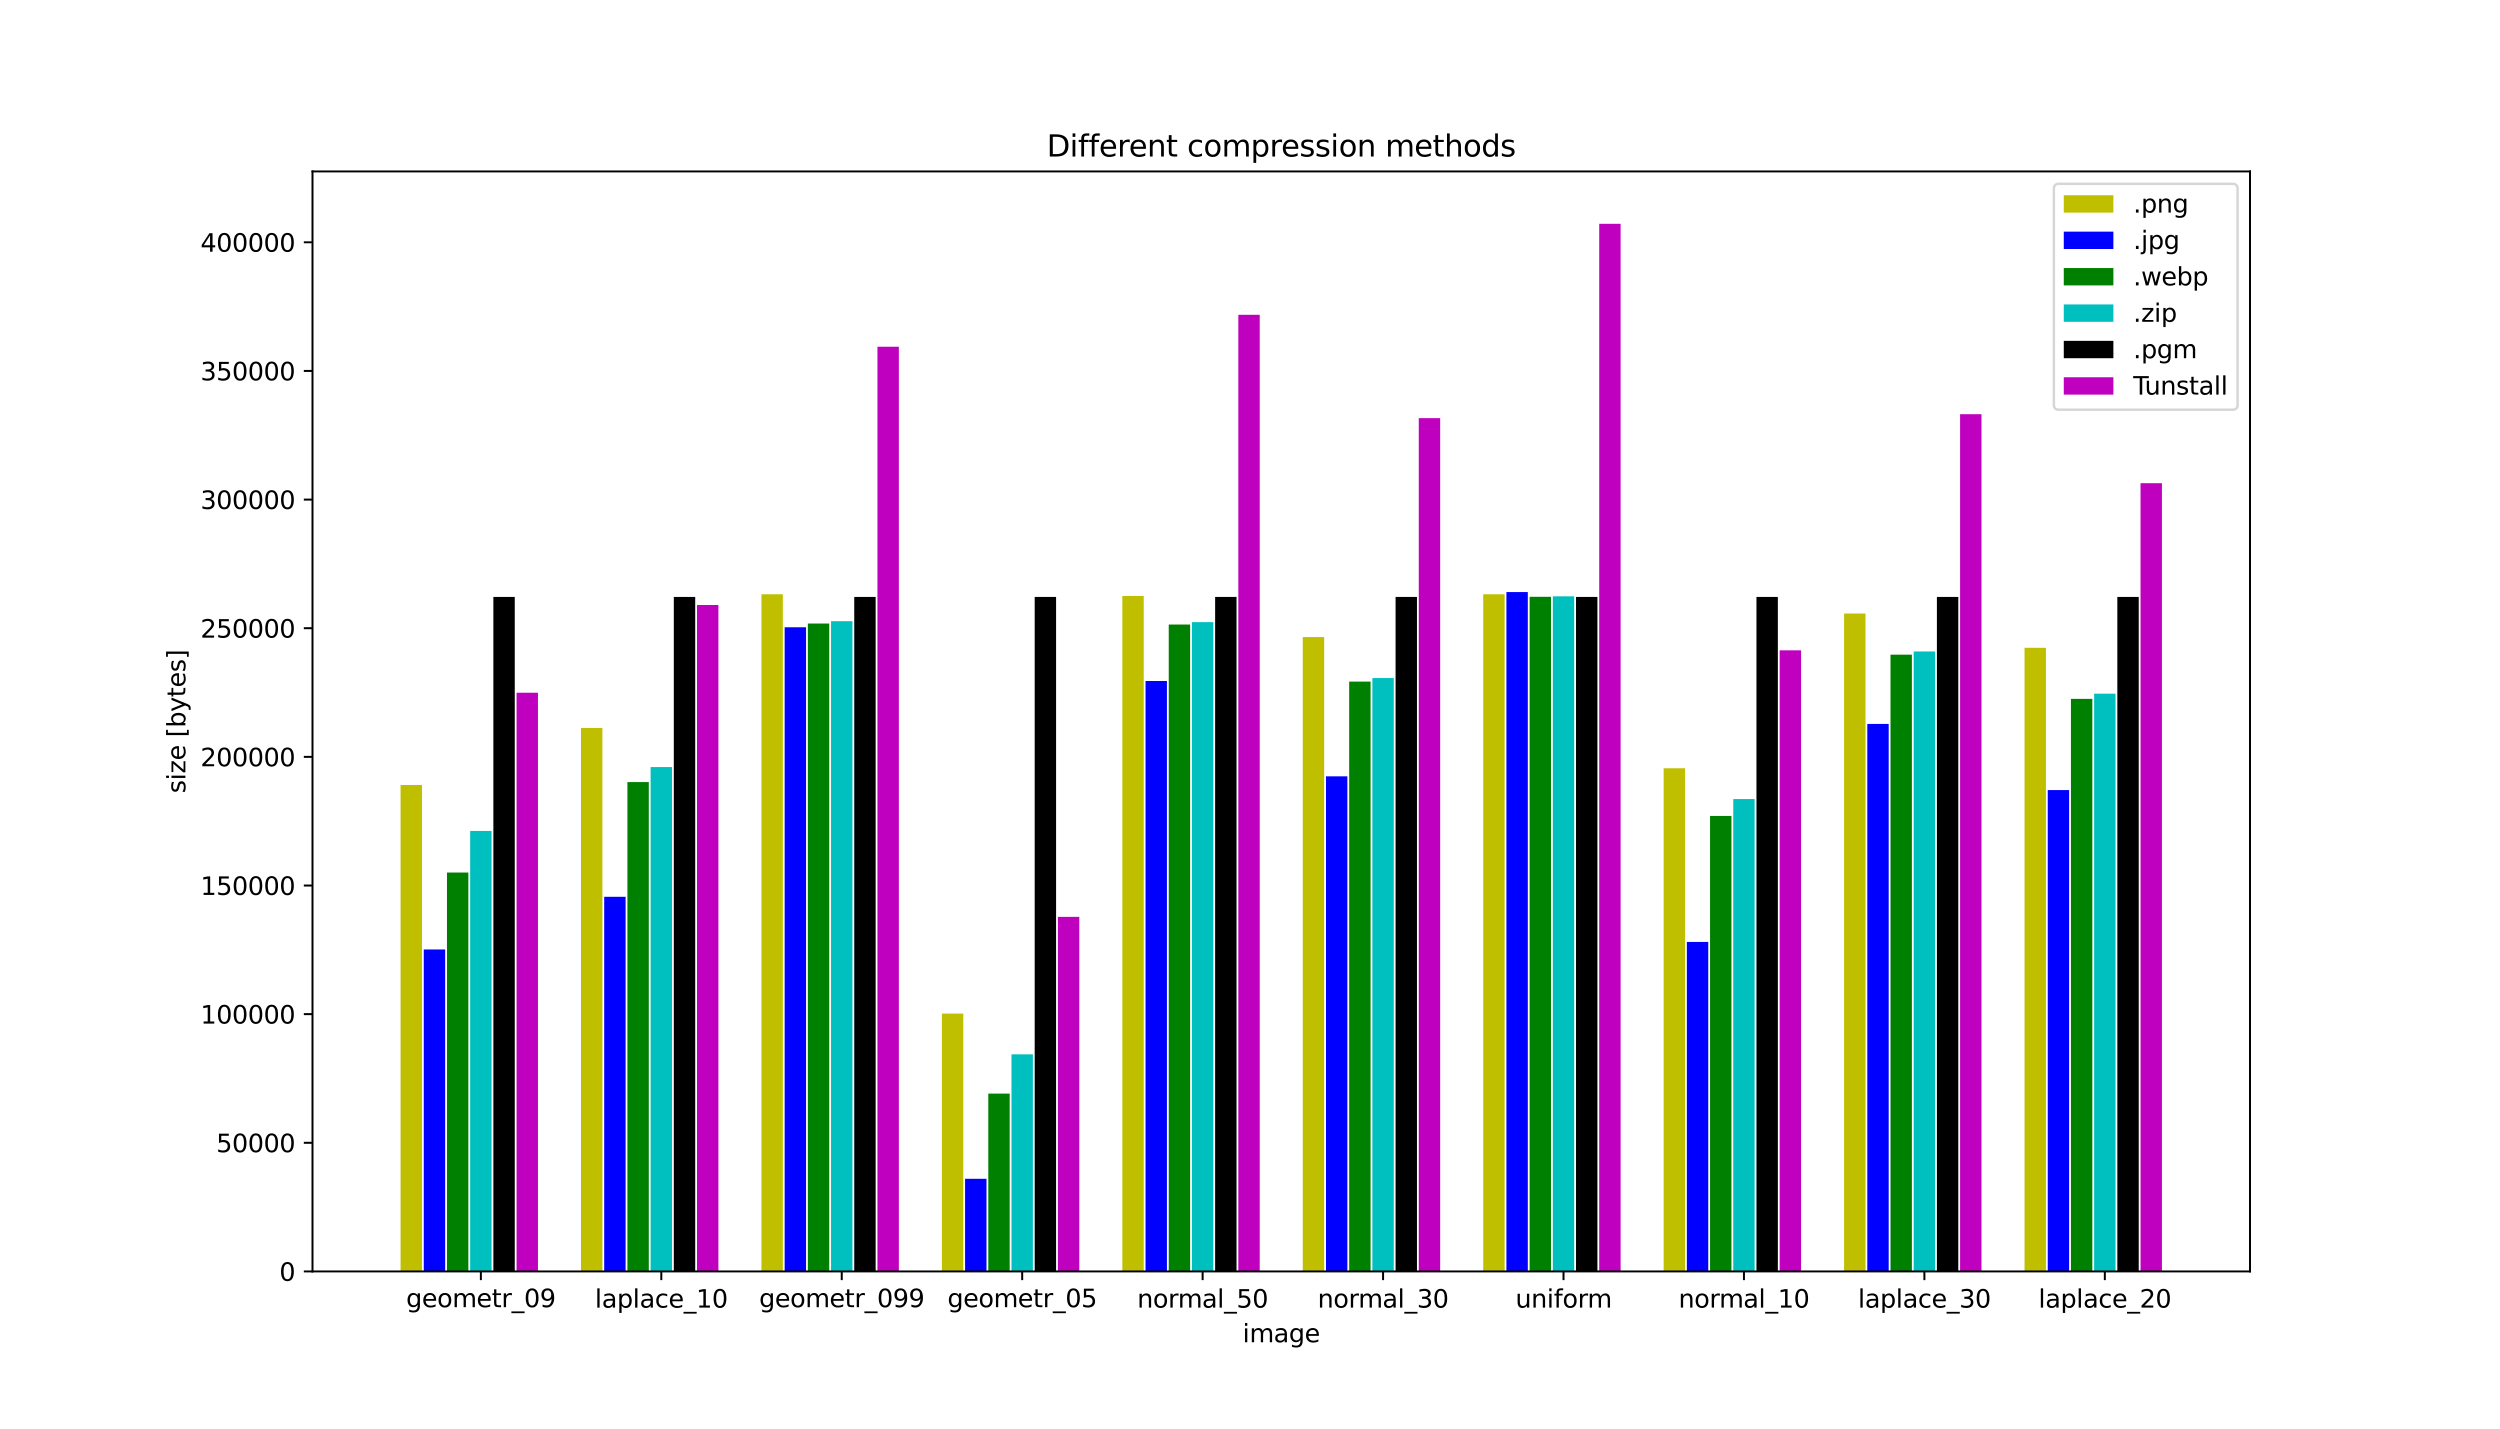 <?xml version="1.0" encoding="utf-8" standalone="no"?>
<!DOCTYPE svg PUBLIC "-//W3C//DTD SVG 1.1//EN"
  "http://www.w3.org/Graphics/SVG/1.1/DTD/svg11.dtd">
<svg xmlns:xlink="http://www.w3.org/1999/xlink" width="1008pt" height="576pt" viewBox="0 0 1008 576" xmlns="http://www.w3.org/2000/svg" version="1.1">
 <defs>
  <style type="text/css">*{stroke-linejoin: round; stroke-linecap: butt}</style>
 </defs>
 <g id="figure_1">
  <g id="patch_1">
   <path d="M 0 576 
L 1008 576 
L 1008 0 
L 0 0 
z
" style="fill: #ffffff"/>
  </g>
  <g id="axes_1">
   <g id="patch_2">
    <path d="M 126 512.64 
L 907.2 512.64 
L 907.2 69.12 
L 126 69.12 
z
" style="fill: #ffffff"/>
   </g>
   <g id="patch_3">
    <path d="M 161.509 512.64 
L 170.136 512.64 
L 170.136 316.5 
L 161.509 316.5 
z
" clip-path="url(#p13c38f4418)" style="fill: #bfbf00"/>
   </g>
   <g id="patch_4">
    <path d="M 234.263 512.64 
L 242.89 512.64 
L 242.89 293.501 
L 234.263 293.501 
z
" clip-path="url(#p13c38f4418)" style="fill: #bfbf00"/>
   </g>
   <g id="patch_5">
    <path d="M 307.017 512.64 
L 315.643 512.64 
L 315.643 239.62 
L 307.017 239.62 
z
" clip-path="url(#p13c38f4418)" style="fill: #bfbf00"/>
   </g>
   <g id="patch_6">
    <path d="M 379.771 512.64 
L 388.397 512.64 
L 388.397 408.682 
L 379.771 408.682 
z
" clip-path="url(#p13c38f4418)" style="fill: #bfbf00"/>
   </g>
   <g id="patch_7">
    <path d="M 452.525 512.64 
L 461.151 512.64 
L 461.151 240.301 
L 452.525 240.301 
z
" clip-path="url(#p13c38f4418)" style="fill: #bfbf00"/>
   </g>
   <g id="patch_8">
    <path d="M 525.278 512.64 
L 533.905 512.64 
L 533.905 256.874 
L 525.278 256.874 
z
" clip-path="url(#p13c38f4418)" style="fill: #bfbf00"/>
   </g>
   <g id="patch_9">
    <path d="M 598.032 512.64 
L 606.659 512.64 
L 606.659 239.62 
L 598.032 239.62 
z
" clip-path="url(#p13c38f4418)" style="fill: #bfbf00"/>
   </g>
   <g id="patch_10">
    <path d="M 670.786 512.64 
L 679.413 512.64 
L 679.413 309.771 
L 670.786 309.771 
z
" clip-path="url(#p13c38f4418)" style="fill: #bfbf00"/>
   </g>
   <g id="patch_11">
    <path d="M 743.54 512.64 
L 752.167 512.64 
L 752.167 247.387 
L 743.54 247.387 
z
" clip-path="url(#p13c38f4418)" style="fill: #bfbf00"/>
   </g>
   <g id="patch_12">
    <path d="M 816.294 512.64 
L 824.921 512.64 
L 824.921 261.181 
L 816.294 261.181 
z
" clip-path="url(#p13c38f4418)" style="fill: #bfbf00"/>
   </g>
   <g id="patch_13">
    <path d="M 170.863 512.64 
L 179.49 512.64 
L 179.49 382.831 
L 170.863 382.831 
z
" clip-path="url(#p13c38f4418)" style="fill: #0000ff"/>
   </g>
   <g id="patch_14">
    <path d="M 243.617 512.64 
L 252.244 512.64 
L 252.244 361.596 
L 243.617 361.596 
z
" clip-path="url(#p13c38f4418)" style="fill: #0000ff"/>
   </g>
   <g id="patch_15">
    <path d="M 316.371 512.64 
L 324.997 512.64 
L 324.997 252.913 
L 316.371 252.913 
z
" clip-path="url(#p13c38f4418)" style="fill: #0000ff"/>
   </g>
   <g id="patch_16">
    <path d="M 389.125 512.64 
L 397.751 512.64 
L 397.751 475.282 
L 389.125 475.282 
z
" clip-path="url(#p13c38f4418)" style="fill: #0000ff"/>
   </g>
   <g id="patch_17">
    <path d="M 461.879 512.64 
L 470.505 512.64 
L 470.505 274.581 
L 461.879 274.581 
z
" clip-path="url(#p13c38f4418)" style="fill: #0000ff"/>
   </g>
   <g id="patch_18">
    <path d="M 534.633 512.64 
L 543.259 512.64 
L 543.259 313.023 
L 534.633 313.023 
z
" clip-path="url(#p13c38f4418)" style="fill: #0000ff"/>
   </g>
   <g id="patch_19">
    <path d="M 607.386 512.64 
L 616.013 512.64 
L 616.013 238.718 
L 607.386 238.718 
z
" clip-path="url(#p13c38f4418)" style="fill: #0000ff"/>
   </g>
   <g id="patch_20">
    <path d="M 680.14 512.64 
L 688.767 512.64 
L 688.767 379.793 
L 680.14 379.793 
z
" clip-path="url(#p13c38f4418)" style="fill: #0000ff"/>
   </g>
   <g id="patch_21">
    <path d="M 752.894 512.64 
L 761.521 512.64 
L 761.521 291.901 
L 752.894 291.901 
z
" clip-path="url(#p13c38f4418)" style="fill: #0000ff"/>
   </g>
   <g id="patch_22">
    <path d="M 825.648 512.64 
L 834.275 512.64 
L 834.275 318.549 
L 825.648 318.549 
z
" clip-path="url(#p13c38f4418)" style="fill: #0000ff"/>
   </g>
   <g id="patch_23">
    <path d="M 180.217 512.64 
L 188.844 512.64 
L 188.844 351.793 
L 180.217 351.793 
z
" clip-path="url(#p13c38f4418)" style="fill: #008000"/>
   </g>
   <g id="patch_24">
    <path d="M 252.971 512.64 
L 261.598 512.64 
L 261.598 315.324 
L 252.971 315.324 
z
" clip-path="url(#p13c38f4418)" style="fill: #008000"/>
   </g>
   <g id="patch_25">
    <path d="M 325.725 512.64 
L 334.352 512.64 
L 334.352 251.408 
L 325.725 251.408 
z
" clip-path="url(#p13c38f4418)" style="fill: #008000"/>
   </g>
   <g id="patch_26">
    <path d="M 398.479 512.64 
L 407.105 512.64 
L 407.105 440.932 
L 398.479 440.932 
z
" clip-path="url(#p13c38f4418)" style="fill: #008000"/>
   </g>
   <g id="patch_27">
    <path d="M 471.233 512.64 
L 479.859 512.64 
L 479.859 251.809 
L 471.233 251.809 
z
" clip-path="url(#p13c38f4418)" style="fill: #008000"/>
   </g>
   <g id="patch_28">
    <path d="M 543.987 512.64 
L 552.613 512.64 
L 552.613 274.834 
L 543.987 274.834 
z
" clip-path="url(#p13c38f4418)" style="fill: #008000"/>
   </g>
   <g id="patch_29">
    <path d="M 616.741 512.64 
L 625.367 512.64 
L 625.367 240.634 
L 616.741 240.634 
z
" clip-path="url(#p13c38f4418)" style="fill: #008000"/>
   </g>
   <g id="patch_30">
    <path d="M 689.494 512.64 
L 698.121 512.64 
L 698.121 328.994 
L 689.494 328.994 
z
" clip-path="url(#p13c38f4418)" style="fill: #008000"/>
   </g>
   <g id="patch_31">
    <path d="M 762.248 512.64 
L 770.875 512.64 
L 770.875 263.95 
L 762.248 263.95 
z
" clip-path="url(#p13c38f4418)" style="fill: #008000"/>
   </g>
   <g id="patch_32">
    <path d="M 835.002 512.64 
L 843.629 512.64 
L 843.629 281.78 
L 835.002 281.78 
z
" clip-path="url(#p13c38f4418)" style="fill: #008000"/>
   </g>
   <g id="patch_33">
    <path d="M 189.571 512.64 
L 198.198 512.64 
L 198.198 335.033 
L 189.571 335.033 
z
" clip-path="url(#p13c38f4418)" style="fill: #00bfbf"/>
   </g>
   <g id="patch_34">
    <path d="M 262.325 512.64 
L 270.952 512.64 
L 270.952 309.288 
L 262.325 309.288 
z
" clip-path="url(#p13c38f4418)" style="fill: #00bfbf"/>
   </g>
   <g id="patch_35">
    <path d="M 335.079 512.64 
L 343.706 512.64 
L 343.706 250.467 
L 335.079 250.467 
z
" clip-path="url(#p13c38f4418)" style="fill: #00bfbf"/>
   </g>
   <g id="patch_36">
    <path d="M 407.833 512.64 
L 416.459 512.64 
L 416.459 425.114 
L 407.833 425.114 
z
" clip-path="url(#p13c38f4418)" style="fill: #00bfbf"/>
   </g>
   <g id="patch_37">
    <path d="M 480.587 512.64 
L 489.213 512.64 
L 489.213 250.838 
L 480.587 250.838 
z
" clip-path="url(#p13c38f4418)" style="fill: #00bfbf"/>
   </g>
   <g id="patch_38">
    <path d="M 553.341 512.64 
L 561.967 512.64 
L 561.967 273.406 
L 553.341 273.406 
z
" clip-path="url(#p13c38f4418)" style="fill: #00bfbf"/>
   </g>
   <g id="patch_39">
    <path d="M 626.095 512.64 
L 634.721 512.64 
L 634.721 240.451 
L 626.095 240.451 
z
" clip-path="url(#p13c38f4418)" style="fill: #00bfbf"/>
   </g>
   <g id="patch_40">
    <path d="M 698.848 512.64 
L 707.475 512.64 
L 707.475 322.179 
L 698.848 322.179 
z
" clip-path="url(#p13c38f4418)" style="fill: #00bfbf"/>
   </g>
   <g id="patch_41">
    <path d="M 771.602 512.64 
L 780.229 512.64 
L 780.229 262.674 
L 771.602 262.674 
z
" clip-path="url(#p13c38f4418)" style="fill: #00bfbf"/>
   </g>
   <g id="patch_42">
    <path d="M 844.356 512.64 
L 852.983 512.64 
L 852.983 279.682 
L 844.356 279.682 
z
" clip-path="url(#p13c38f4418)" style="fill: #00bfbf"/>
   </g>
   <g id="patch_43">
    <path d="M 198.925 512.64 
L 207.552 512.64 
L 207.552 240.687 
L 198.925 240.687 
z
" clip-path="url(#p13c38f4418)"/>
   </g>
   <g id="patch_44">
    <path d="M 271.679 512.64 
L 280.306 512.64 
L 280.306 240.687 
L 271.679 240.687 
z
" clip-path="url(#p13c38f4418)"/>
   </g>
   <g id="patch_45">
    <path d="M 344.433 512.64 
L 353.06 512.64 
L 353.06 240.687 
L 344.433 240.687 
z
" clip-path="url(#p13c38f4418)"/>
   </g>
   <g id="patch_46">
    <path d="M 417.187 512.64 
L 425.814 512.64 
L 425.814 240.687 
L 417.187 240.687 
z
" clip-path="url(#p13c38f4418)"/>
   </g>
   <g id="patch_47">
    <path d="M 489.941 512.64 
L 498.567 512.64 
L 498.567 240.687 
L 489.941 240.687 
z
" clip-path="url(#p13c38f4418)"/>
   </g>
   <g id="patch_48">
    <path d="M 562.695 512.64 
L 571.321 512.64 
L 571.321 240.687 
L 562.695 240.687 
z
" clip-path="url(#p13c38f4418)"/>
   </g>
   <g id="patch_49">
    <path d="M 635.449 512.64 
L 644.075 512.64 
L 644.075 240.687 
L 635.449 240.687 
z
" clip-path="url(#p13c38f4418)"/>
   </g>
   <g id="patch_50">
    <path d="M 708.203 512.64 
L 716.829 512.64 
L 716.829 240.687 
L 708.203 240.687 
z
" clip-path="url(#p13c38f4418)"/>
   </g>
   <g id="patch_51">
    <path d="M 780.956 512.64 
L 789.583 512.64 
L 789.583 240.687 
L 780.956 240.687 
z
" clip-path="url(#p13c38f4418)"/>
   </g>
   <g id="patch_52">
    <path d="M 853.71 512.64 
L 862.337 512.64 
L 862.337 240.687 
L 853.71 240.687 
z
" clip-path="url(#p13c38f4418)"/>
   </g>
   <g id="patch_53">
    <path d="M 208.279 512.64 
L 216.906 512.64 
L 216.906 279.322 
L 208.279 279.322 
z
" clip-path="url(#p13c38f4418)" style="fill: #bf00bf"/>
   </g>
   <g id="patch_54">
    <path d="M 281.033 512.64 
L 289.66 512.64 
L 289.66 243.928 
L 281.033 243.928 
z
" clip-path="url(#p13c38f4418)" style="fill: #bf00bf"/>
   </g>
   <g id="patch_55">
    <path d="M 353.787 512.64 
L 362.414 512.64 
L 362.414 139.806 
L 353.787 139.806 
z
" clip-path="url(#p13c38f4418)" style="fill: #bf00bf"/>
   </g>
   <g id="patch_56">
    <path d="M 426.541 512.64 
L 435.168 512.64 
L 435.168 369.685 
L 426.541 369.685 
z
" clip-path="url(#p13c38f4418)" style="fill: #bf00bf"/>
   </g>
   <g id="patch_57">
    <path d="M 499.295 512.64 
L 507.922 512.64 
L 507.922 126.924 
L 499.295 126.924 
z
" clip-path="url(#p13c38f4418)" style="fill: #bf00bf"/>
   </g>
   <g id="patch_58">
    <path d="M 572.049 512.64 
L 580.675 512.64 
L 580.675 168.582 
L 572.049 168.582 
z
" clip-path="url(#p13c38f4418)" style="fill: #bf00bf"/>
   </g>
   <g id="patch_59">
    <path d="M 644.803 512.64 
L 653.429 512.64 
L 653.429 90.24 
L 644.803 90.24 
z
" clip-path="url(#p13c38f4418)" style="fill: #bf00bf"/>
   </g>
   <g id="patch_60">
    <path d="M 717.557 512.64 
L 726.183 512.64 
L 726.183 262.201 
L 717.557 262.201 
z
" clip-path="url(#p13c38f4418)" style="fill: #bf00bf"/>
   </g>
   <g id="patch_61">
    <path d="M 790.31 512.64 
L 798.937 512.64 
L 798.937 166.999 
L 790.31 166.999 
z
" clip-path="url(#p13c38f4418)" style="fill: #bf00bf"/>
   </g>
   <g id="patch_62">
    <path d="M 863.064 512.64 
L 871.691 512.64 
L 871.691 194.818 
L 863.064 194.818 
z
" clip-path="url(#p13c38f4418)" style="fill: #bf00bf"/>
   </g>
   <g id="matplotlib.axis_1">
    <g id="xtick_1">
     <g id="line2d_1">
      <defs>
       <path id="m8138e3eadf" d="M 0 0 
L 0 3.5 
" style="stroke: #000000; stroke-width: 0.8"/>
      </defs>
      <g>
       <use xlink:href="#m8138e3eadf" x="193.885" y="512.64" style="stroke: #000000; stroke-width: 0.8"/>
      </g>
     </g>
     <g id="text_1">
      <!-- geometr_09 -->
      <g transform="translate(163.749 527.062)scale(0.1 -0.1)">
       <defs>
        <path id="DejaVuSans-67" d="M 2906 1791 
Q 2906 2416 2648 2759 
Q 2391 3103 1925 3103 
Q 1463 3103 1205 2759 
Q 947 2416 947 1791 
Q 947 1169 1205 825 
Q 1463 481 1925 481 
Q 2391 481 2648 825 
Q 2906 1169 2906 1791 
z
M 3481 434 
Q 3481 -459 3084 -895 
Q 2688 -1331 1869 -1331 
Q 1566 -1331 1297 -1286 
Q 1028 -1241 775 -1147 
L 775 -588 
Q 1028 -725 1275 -790 
Q 1522 -856 1778 -856 
Q 2344 -856 2625 -561 
Q 2906 -266 2906 331 
L 2906 616 
Q 2728 306 2450 153 
Q 2172 0 1784 0 
Q 1141 0 747 490 
Q 353 981 353 1791 
Q 353 2603 747 3093 
Q 1141 3584 1784 3584 
Q 2172 3584 2450 3431 
Q 2728 3278 2906 2969 
L 2906 3500 
L 3481 3500 
L 3481 434 
z
" transform="scale(0.016)"/>
        <path id="DejaVuSans-65" d="M 3597 1894 
L 3597 1613 
L 953 1613 
Q 991 1019 1311 708 
Q 1631 397 2203 397 
Q 2534 397 2845 478 
Q 3156 559 3463 722 
L 3463 178 
Q 3153 47 2828 -22 
Q 2503 -91 2169 -91 
Q 1331 -91 842 396 
Q 353 884 353 1716 
Q 353 2575 817 3079 
Q 1281 3584 2069 3584 
Q 2775 3584 3186 3129 
Q 3597 2675 3597 1894 
z
M 3022 2063 
Q 3016 2534 2758 2815 
Q 2500 3097 2075 3097 
Q 1594 3097 1305 2825 
Q 1016 2553 972 2059 
L 3022 2063 
z
" transform="scale(0.016)"/>
        <path id="DejaVuSans-6f" d="M 1959 3097 
Q 1497 3097 1228 2736 
Q 959 2375 959 1747 
Q 959 1119 1226 758 
Q 1494 397 1959 397 
Q 2419 397 2687 759 
Q 2956 1122 2956 1747 
Q 2956 2369 2687 2733 
Q 2419 3097 1959 3097 
z
M 1959 3584 
Q 2709 3584 3137 3096 
Q 3566 2609 3566 1747 
Q 3566 888 3137 398 
Q 2709 -91 1959 -91 
Q 1206 -91 779 398 
Q 353 888 353 1747 
Q 353 2609 779 3096 
Q 1206 3584 1959 3584 
z
" transform="scale(0.016)"/>
        <path id="DejaVuSans-6d" d="M 3328 2828 
Q 3544 3216 3844 3400 
Q 4144 3584 4550 3584 
Q 5097 3584 5394 3201 
Q 5691 2819 5691 2113 
L 5691 0 
L 5113 0 
L 5113 2094 
Q 5113 2597 4934 2840 
Q 4756 3084 4391 3084 
Q 3944 3084 3684 2787 
Q 3425 2491 3425 1978 
L 3425 0 
L 2847 0 
L 2847 2094 
Q 2847 2600 2669 2842 
Q 2491 3084 2119 3084 
Q 1678 3084 1418 2786 
Q 1159 2488 1159 1978 
L 1159 0 
L 581 0 
L 581 3500 
L 1159 3500 
L 1159 2956 
Q 1356 3278 1631 3431 
Q 1906 3584 2284 3584 
Q 2666 3584 2933 3390 
Q 3200 3197 3328 2828 
z
" transform="scale(0.016)"/>
        <path id="DejaVuSans-74" d="M 1172 4494 
L 1172 3500 
L 2356 3500 
L 2356 3053 
L 1172 3053 
L 1172 1153 
Q 1172 725 1289 603 
Q 1406 481 1766 481 
L 2356 481 
L 2356 0 
L 1766 0 
Q 1100 0 847 248 
Q 594 497 594 1153 
L 594 3053 
L 172 3053 
L 172 3500 
L 594 3500 
L 594 4494 
L 1172 4494 
z
" transform="scale(0.016)"/>
        <path id="DejaVuSans-72" d="M 2631 2963 
Q 2534 3019 2420 3045 
Q 2306 3072 2169 3072 
Q 1681 3072 1420 2755 
Q 1159 2438 1159 1844 
L 1159 0 
L 581 0 
L 581 3500 
L 1159 3500 
L 1159 2956 
Q 1341 3275 1631 3429 
Q 1922 3584 2338 3584 
Q 2397 3584 2469 3576 
Q 2541 3569 2628 3553 
L 2631 2963 
z
" transform="scale(0.016)"/>
        <path id="DejaVuSans-5f" d="M 3263 -1063 
L 3263 -1509 
L -63 -1509 
L -63 -1063 
L 3263 -1063 
z
" transform="scale(0.016)"/>
        <path id="DejaVuSans-30" d="M 2034 4250 
Q 1547 4250 1301 3770 
Q 1056 3291 1056 2328 
Q 1056 1369 1301 889 
Q 1547 409 2034 409 
Q 2525 409 2770 889 
Q 3016 1369 3016 2328 
Q 3016 3291 2770 3770 
Q 2525 4250 2034 4250 
z
M 2034 4750 
Q 2819 4750 3233 4129 
Q 3647 3509 3647 2328 
Q 3647 1150 3233 529 
Q 2819 -91 2034 -91 
Q 1250 -91 836 529 
Q 422 1150 422 2328 
Q 422 3509 836 4129 
Q 1250 4750 2034 4750 
z
" transform="scale(0.016)"/>
        <path id="DejaVuSans-39" d="M 703 97 
L 703 672 
Q 941 559 1184 500 
Q 1428 441 1663 441 
Q 2288 441 2617 861 
Q 2947 1281 2994 2138 
Q 2813 1869 2534 1725 
Q 2256 1581 1919 1581 
Q 1219 1581 811 2004 
Q 403 2428 403 3163 
Q 403 3881 828 4315 
Q 1253 4750 1959 4750 
Q 2769 4750 3195 4129 
Q 3622 3509 3622 2328 
Q 3622 1225 3098 567 
Q 2575 -91 1691 -91 
Q 1453 -91 1209 -44 
Q 966 3 703 97 
z
M 1959 2075 
Q 2384 2075 2632 2365 
Q 2881 2656 2881 3163 
Q 2881 3666 2632 3958 
Q 2384 4250 1959 4250 
Q 1534 4250 1286 3958 
Q 1038 3666 1038 3163 
Q 1038 2656 1286 2365 
Q 1534 2075 1959 2075 
z
" transform="scale(0.016)"/>
       </defs>
       <use xlink:href="#DejaVuSans-67"/>
       <use xlink:href="#DejaVuSans-65" x="63.477"/>
       <use xlink:href="#DejaVuSans-6f" x="125"/>
       <use xlink:href="#DejaVuSans-6d" x="186.182"/>
       <use xlink:href="#DejaVuSans-65" x="283.594"/>
       <use xlink:href="#DejaVuSans-74" x="345.117"/>
       <use xlink:href="#DejaVuSans-72" x="384.326"/>
       <use xlink:href="#DejaVuSans-5f" x="425.439"/>
       <use xlink:href="#DejaVuSans-30" x="475.439"/>
       <use xlink:href="#DejaVuSans-39" x="539.062"/>
      </g>
     </g>
    </g>
    <g id="xtick_2">
     <g id="line2d_2">
      <g>
       <use xlink:href="#m8138e3eadf" x="266.638" y="512.64" style="stroke: #000000; stroke-width: 0.8"/>
      </g>
     </g>
     <g id="text_2">
      <!-- laplace_10 -->
      <g transform="translate(239.87 527.238)scale(0.1 -0.1)">
       <defs>
        <path id="DejaVuSans-6c" d="M 603 4863 
L 1178 4863 
L 1178 0 
L 603 0 
L 603 4863 
z
" transform="scale(0.016)"/>
        <path id="DejaVuSans-61" d="M 2194 1759 
Q 1497 1759 1228 1600 
Q 959 1441 959 1056 
Q 959 750 1161 570 
Q 1363 391 1709 391 
Q 2188 391 2477 730 
Q 2766 1069 2766 1631 
L 2766 1759 
L 2194 1759 
z
M 3341 1997 
L 3341 0 
L 2766 0 
L 2766 531 
Q 2569 213 2275 61 
Q 1981 -91 1556 -91 
Q 1019 -91 701 211 
Q 384 513 384 1019 
Q 384 1609 779 1909 
Q 1175 2209 1959 2209 
L 2766 2209 
L 2766 2266 
Q 2766 2663 2505 2880 
Q 2244 3097 1772 3097 
Q 1472 3097 1187 3025 
Q 903 2953 641 2809 
L 641 3341 
Q 956 3463 1253 3523 
Q 1550 3584 1831 3584 
Q 2591 3584 2966 3190 
Q 3341 2797 3341 1997 
z
" transform="scale(0.016)"/>
        <path id="DejaVuSans-70" d="M 1159 525 
L 1159 -1331 
L 581 -1331 
L 581 3500 
L 1159 3500 
L 1159 2969 
Q 1341 3281 1617 3432 
Q 1894 3584 2278 3584 
Q 2916 3584 3314 3078 
Q 3713 2572 3713 1747 
Q 3713 922 3314 415 
Q 2916 -91 2278 -91 
Q 1894 -91 1617 61 
Q 1341 213 1159 525 
z
M 3116 1747 
Q 3116 2381 2855 2742 
Q 2594 3103 2138 3103 
Q 1681 3103 1420 2742 
Q 1159 2381 1159 1747 
Q 1159 1113 1420 752 
Q 1681 391 2138 391 
Q 2594 391 2855 752 
Q 3116 1113 3116 1747 
z
" transform="scale(0.016)"/>
        <path id="DejaVuSans-63" d="M 3122 3366 
L 3122 2828 
Q 2878 2963 2633 3030 
Q 2388 3097 2138 3097 
Q 1578 3097 1268 2742 
Q 959 2388 959 1747 
Q 959 1106 1268 751 
Q 1578 397 2138 397 
Q 2388 397 2633 464 
Q 2878 531 3122 666 
L 3122 134 
Q 2881 22 2623 -34 
Q 2366 -91 2075 -91 
Q 1284 -91 818 406 
Q 353 903 353 1747 
Q 353 2603 823 3093 
Q 1294 3584 2113 3584 
Q 2378 3584 2631 3529 
Q 2884 3475 3122 3366 
z
" transform="scale(0.016)"/>
        <path id="DejaVuSans-31" d="M 794 531 
L 1825 531 
L 1825 4091 
L 703 3866 
L 703 4441 
L 1819 4666 
L 2450 4666 
L 2450 531 
L 3481 531 
L 3481 0 
L 794 0 
L 794 531 
z
" transform="scale(0.016)"/>
       </defs>
       <use xlink:href="#DejaVuSans-6c"/>
       <use xlink:href="#DejaVuSans-61" x="27.783"/>
       <use xlink:href="#DejaVuSans-70" x="89.062"/>
       <use xlink:href="#DejaVuSans-6c" x="152.539"/>
       <use xlink:href="#DejaVuSans-61" x="180.322"/>
       <use xlink:href="#DejaVuSans-63" x="241.602"/>
       <use xlink:href="#DejaVuSans-65" x="296.582"/>
       <use xlink:href="#DejaVuSans-5f" x="358.105"/>
       <use xlink:href="#DejaVuSans-31" x="408.105"/>
       <use xlink:href="#DejaVuSans-30" x="471.729"/>
      </g>
     </g>
    </g>
    <g id="xtick_3">
     <g id="line2d_3">
      <g>
       <use xlink:href="#m8138e3eadf" x="339.392" y="512.64" style="stroke: #000000; stroke-width: 0.8"/>
      </g>
     </g>
     <g id="text_3">
      <!-- geometr_099 -->
      <g transform="translate(306.076 527.062)scale(0.1 -0.1)">
       <use xlink:href="#DejaVuSans-67"/>
       <use xlink:href="#DejaVuSans-65" x="63.477"/>
       <use xlink:href="#DejaVuSans-6f" x="125"/>
       <use xlink:href="#DejaVuSans-6d" x="186.182"/>
       <use xlink:href="#DejaVuSans-65" x="283.594"/>
       <use xlink:href="#DejaVuSans-74" x="345.117"/>
       <use xlink:href="#DejaVuSans-72" x="384.326"/>
       <use xlink:href="#DejaVuSans-5f" x="425.439"/>
       <use xlink:href="#DejaVuSans-30" x="475.439"/>
       <use xlink:href="#DejaVuSans-39" x="539.062"/>
       <use xlink:href="#DejaVuSans-39" x="602.686"/>
      </g>
     </g>
    </g>
    <g id="xtick_4">
     <g id="line2d_4">
      <g>
       <use xlink:href="#m8138e3eadf" x="412.146" y="512.64" style="stroke: #000000; stroke-width: 0.8"/>
      </g>
     </g>
     <g id="text_4">
      <!-- geometr_05 -->
      <g transform="translate(382.011 527.062)scale(0.1 -0.1)">
       <defs>
        <path id="DejaVuSans-35" d="M 691 4666 
L 3169 4666 
L 3169 4134 
L 1269 4134 
L 1269 2991 
Q 1406 3038 1543 3061 
Q 1681 3084 1819 3084 
Q 2600 3084 3056 2656 
Q 3513 2228 3513 1497 
Q 3513 744 3044 326 
Q 2575 -91 1722 -91 
Q 1428 -91 1123 -41 
Q 819 9 494 109 
L 494 744 
Q 775 591 1075 516 
Q 1375 441 1709 441 
Q 2250 441 2565 725 
Q 2881 1009 2881 1497 
Q 2881 1984 2565 2268 
Q 2250 2553 1709 2553 
Q 1456 2553 1204 2497 
Q 953 2441 691 2322 
L 691 4666 
z
" transform="scale(0.016)"/>
       </defs>
       <use xlink:href="#DejaVuSans-67"/>
       <use xlink:href="#DejaVuSans-65" x="63.477"/>
       <use xlink:href="#DejaVuSans-6f" x="125"/>
       <use xlink:href="#DejaVuSans-6d" x="186.182"/>
       <use xlink:href="#DejaVuSans-65" x="283.594"/>
       <use xlink:href="#DejaVuSans-74" x="345.117"/>
       <use xlink:href="#DejaVuSans-72" x="384.326"/>
       <use xlink:href="#DejaVuSans-5f" x="425.439"/>
       <use xlink:href="#DejaVuSans-30" x="475.439"/>
       <use xlink:href="#DejaVuSans-35" x="539.062"/>
      </g>
     </g>
    </g>
    <g id="xtick_5">
     <g id="line2d_5">
      <g>
       <use xlink:href="#m8138e3eadf" x="484.9" y="512.64" style="stroke: #000000; stroke-width: 0.8"/>
      </g>
     </g>
     <g id="text_5">
      <!-- normal_50 -->
      <g transform="translate(458.518 527.238)scale(0.1 -0.1)">
       <defs>
        <path id="DejaVuSans-6e" d="M 3513 2113 
L 3513 0 
L 2938 0 
L 2938 2094 
Q 2938 2591 2744 2837 
Q 2550 3084 2163 3084 
Q 1697 3084 1428 2787 
Q 1159 2491 1159 1978 
L 1159 0 
L 581 0 
L 581 3500 
L 1159 3500 
L 1159 2956 
Q 1366 3272 1645 3428 
Q 1925 3584 2291 3584 
Q 2894 3584 3203 3211 
Q 3513 2838 3513 2113 
z
" transform="scale(0.016)"/>
       </defs>
       <use xlink:href="#DejaVuSans-6e"/>
       <use xlink:href="#DejaVuSans-6f" x="63.379"/>
       <use xlink:href="#DejaVuSans-72" x="124.561"/>
       <use xlink:href="#DejaVuSans-6d" x="163.924"/>
       <use xlink:href="#DejaVuSans-61" x="261.336"/>
       <use xlink:href="#DejaVuSans-6c" x="322.615"/>
       <use xlink:href="#DejaVuSans-5f" x="350.398"/>
       <use xlink:href="#DejaVuSans-35" x="400.398"/>
       <use xlink:href="#DejaVuSans-30" x="464.021"/>
      </g>
     </g>
    </g>
    <g id="xtick_6">
     <g id="line2d_6">
      <g>
       <use xlink:href="#m8138e3eadf" x="557.654" y="512.64" style="stroke: #000000; stroke-width: 0.8"/>
      </g>
     </g>
     <g id="text_6">
      <!-- normal_30 -->
      <g transform="translate(531.272 527.238)scale(0.1 -0.1)">
       <defs>
        <path id="DejaVuSans-33" d="M 2597 2516 
Q 3050 2419 3304 2112 
Q 3559 1806 3559 1356 
Q 3559 666 3084 287 
Q 2609 -91 1734 -91 
Q 1441 -91 1130 -33 
Q 819 25 488 141 
L 488 750 
Q 750 597 1062 519 
Q 1375 441 1716 441 
Q 2309 441 2620 675 
Q 2931 909 2931 1356 
Q 2931 1769 2642 2001 
Q 2353 2234 1838 2234 
L 1294 2234 
L 1294 2753 
L 1863 2753 
Q 2328 2753 2575 2939 
Q 2822 3125 2822 3475 
Q 2822 3834 2567 4026 
Q 2313 4219 1838 4219 
Q 1578 4219 1281 4162 
Q 984 4106 628 3988 
L 628 4550 
Q 988 4650 1302 4700 
Q 1616 4750 1894 4750 
Q 2613 4750 3031 4423 
Q 3450 4097 3450 3541 
Q 3450 3153 3228 2886 
Q 3006 2619 2597 2516 
z
" transform="scale(0.016)"/>
       </defs>
       <use xlink:href="#DejaVuSans-6e"/>
       <use xlink:href="#DejaVuSans-6f" x="63.379"/>
       <use xlink:href="#DejaVuSans-72" x="124.561"/>
       <use xlink:href="#DejaVuSans-6d" x="163.924"/>
       <use xlink:href="#DejaVuSans-61" x="261.336"/>
       <use xlink:href="#DejaVuSans-6c" x="322.615"/>
       <use xlink:href="#DejaVuSans-5f" x="350.398"/>
       <use xlink:href="#DejaVuSans-33" x="400.398"/>
       <use xlink:href="#DejaVuSans-30" x="464.021"/>
      </g>
     </g>
    </g>
    <g id="xtick_7">
     <g id="line2d_7">
      <g>
       <use xlink:href="#m8138e3eadf" x="630.408" y="512.64" style="stroke: #000000; stroke-width: 0.8"/>
      </g>
     </g>
     <g id="text_7">
      <!-- uniform -->
      <g transform="translate(611.023 527.238)scale(0.1 -0.1)">
       <defs>
        <path id="DejaVuSans-75" d="M 544 1381 
L 544 3500 
L 1119 3500 
L 1119 1403 
Q 1119 906 1312 657 
Q 1506 409 1894 409 
Q 2359 409 2629 706 
Q 2900 1003 2900 1516 
L 2900 3500 
L 3475 3500 
L 3475 0 
L 2900 0 
L 2900 538 
Q 2691 219 2414 64 
Q 2138 -91 1772 -91 
Q 1169 -91 856 284 
Q 544 659 544 1381 
z
M 1991 3584 
L 1991 3584 
z
" transform="scale(0.016)"/>
        <path id="DejaVuSans-69" d="M 603 3500 
L 1178 3500 
L 1178 0 
L 603 0 
L 603 3500 
z
M 603 4863 
L 1178 4863 
L 1178 4134 
L 603 4134 
L 603 4863 
z
" transform="scale(0.016)"/>
        <path id="DejaVuSans-66" d="M 2375 4863 
L 2375 4384 
L 1825 4384 
Q 1516 4384 1395 4259 
Q 1275 4134 1275 3809 
L 1275 3500 
L 2222 3500 
L 2222 3053 
L 1275 3053 
L 1275 0 
L 697 0 
L 697 3053 
L 147 3053 
L 147 3500 
L 697 3500 
L 697 3744 
Q 697 4328 969 4595 
Q 1241 4863 1831 4863 
L 2375 4863 
z
" transform="scale(0.016)"/>
       </defs>
       <use xlink:href="#DejaVuSans-75"/>
       <use xlink:href="#DejaVuSans-6e" x="63.379"/>
       <use xlink:href="#DejaVuSans-69" x="126.758"/>
       <use xlink:href="#DejaVuSans-66" x="154.541"/>
       <use xlink:href="#DejaVuSans-6f" x="189.746"/>
       <use xlink:href="#DejaVuSans-72" x="250.928"/>
       <use xlink:href="#DejaVuSans-6d" x="290.291"/>
      </g>
     </g>
    </g>
    <g id="xtick_8">
     <g id="line2d_8">
      <g>
       <use xlink:href="#m8138e3eadf" x="703.162" y="512.64" style="stroke: #000000; stroke-width: 0.8"/>
      </g>
     </g>
     <g id="text_8">
      <!-- normal_10 -->
      <g transform="translate(676.78 527.238)scale(0.1 -0.1)">
       <use xlink:href="#DejaVuSans-6e"/>
       <use xlink:href="#DejaVuSans-6f" x="63.379"/>
       <use xlink:href="#DejaVuSans-72" x="124.561"/>
       <use xlink:href="#DejaVuSans-6d" x="163.924"/>
       <use xlink:href="#DejaVuSans-61" x="261.336"/>
       <use xlink:href="#DejaVuSans-6c" x="322.615"/>
       <use xlink:href="#DejaVuSans-5f" x="350.398"/>
       <use xlink:href="#DejaVuSans-31" x="400.398"/>
       <use xlink:href="#DejaVuSans-30" x="464.021"/>
      </g>
     </g>
    </g>
    <g id="xtick_9">
     <g id="line2d_9">
      <g>
       <use xlink:href="#m8138e3eadf" x="775.916" y="512.64" style="stroke: #000000; stroke-width: 0.8"/>
      </g>
     </g>
     <g id="text_9">
      <!-- laplace_30 -->
      <g transform="translate(749.147 527.238)scale(0.1 -0.1)">
       <use xlink:href="#DejaVuSans-6c"/>
       <use xlink:href="#DejaVuSans-61" x="27.783"/>
       <use xlink:href="#DejaVuSans-70" x="89.062"/>
       <use xlink:href="#DejaVuSans-6c" x="152.539"/>
       <use xlink:href="#DejaVuSans-61" x="180.322"/>
       <use xlink:href="#DejaVuSans-63" x="241.602"/>
       <use xlink:href="#DejaVuSans-65" x="296.582"/>
       <use xlink:href="#DejaVuSans-5f" x="358.105"/>
       <use xlink:href="#DejaVuSans-33" x="408.105"/>
       <use xlink:href="#DejaVuSans-30" x="471.729"/>
      </g>
     </g>
    </g>
    <g id="xtick_10">
     <g id="line2d_10">
      <g>
       <use xlink:href="#m8138e3eadf" x="848.67" y="512.64" style="stroke: #000000; stroke-width: 0.8"/>
      </g>
     </g>
     <g id="text_10">
      <!-- laplace_20 -->
      <g transform="translate(821.901 527.238)scale(0.1 -0.1)">
       <defs>
        <path id="DejaVuSans-32" d="M 1228 531 
L 3431 531 
L 3431 0 
L 469 0 
L 469 531 
Q 828 903 1448 1529 
Q 2069 2156 2228 2338 
Q 2531 2678 2651 2914 
Q 2772 3150 2772 3378 
Q 2772 3750 2511 3984 
Q 2250 4219 1831 4219 
Q 1534 4219 1204 4116 
Q 875 4013 500 3803 
L 500 4441 
Q 881 4594 1212 4672 
Q 1544 4750 1819 4750 
Q 2544 4750 2975 4387 
Q 3406 4025 3406 3419 
Q 3406 3131 3298 2873 
Q 3191 2616 2906 2266 
Q 2828 2175 2409 1742 
Q 1991 1309 1228 531 
z
" transform="scale(0.016)"/>
       </defs>
       <use xlink:href="#DejaVuSans-6c"/>
       <use xlink:href="#DejaVuSans-61" x="27.783"/>
       <use xlink:href="#DejaVuSans-70" x="89.062"/>
       <use xlink:href="#DejaVuSans-6c" x="152.539"/>
       <use xlink:href="#DejaVuSans-61" x="180.322"/>
       <use xlink:href="#DejaVuSans-63" x="241.602"/>
       <use xlink:href="#DejaVuSans-65" x="296.582"/>
       <use xlink:href="#DejaVuSans-5f" x="358.105"/>
       <use xlink:href="#DejaVuSans-32" x="408.105"/>
       <use xlink:href="#DejaVuSans-30" x="471.729"/>
      </g>
     </g>
    </g>
    <g id="text_11">
     <!-- image -->
     <g transform="translate(501.026 541.195)scale(0.1 -0.1)">
      <use xlink:href="#DejaVuSans-69"/>
      <use xlink:href="#DejaVuSans-6d" x="27.783"/>
      <use xlink:href="#DejaVuSans-61" x="125.195"/>
      <use xlink:href="#DejaVuSans-67" x="186.475"/>
      <use xlink:href="#DejaVuSans-65" x="249.951"/>
     </g>
    </g>
   </g>
   <g id="matplotlib.axis_2">
    <g id="ytick_1">
     <g id="line2d_11">
      <defs>
       <path id="m73fe91b122" d="M 0 0 
L -3.5 0 
" style="stroke: #000000; stroke-width: 0.8"/>
      </defs>
      <g>
       <use xlink:href="#m73fe91b122" x="126" y="512.64" style="stroke: #000000; stroke-width: 0.8"/>
      </g>
     </g>
     <g id="text_12">
      <!-- 0 -->
      <g transform="translate(112.638 516.439)scale(0.1 -0.1)">
       <use xlink:href="#DejaVuSans-30"/>
      </g>
     </g>
    </g>
    <g id="ytick_2">
     <g id="line2d_12">
      <g>
       <use xlink:href="#m73fe91b122" x="126" y="460.772" style="stroke: #000000; stroke-width: 0.8"/>
      </g>
     </g>
     <g id="text_13">
      <!-- 50000 -->
      <g transform="translate(87.188 464.571)scale(0.1 -0.1)">
       <use xlink:href="#DejaVuSans-35"/>
       <use xlink:href="#DejaVuSans-30" x="63.623"/>
       <use xlink:href="#DejaVuSans-30" x="127.246"/>
       <use xlink:href="#DejaVuSans-30" x="190.869"/>
       <use xlink:href="#DejaVuSans-30" x="254.492"/>
      </g>
     </g>
    </g>
    <g id="ytick_3">
     <g id="line2d_13">
      <g>
       <use xlink:href="#m73fe91b122" x="126" y="408.904" style="stroke: #000000; stroke-width: 0.8"/>
      </g>
     </g>
     <g id="text_14">
      <!-- 100000 -->
      <g transform="translate(80.825 412.703)scale(0.1 -0.1)">
       <use xlink:href="#DejaVuSans-31"/>
       <use xlink:href="#DejaVuSans-30" x="63.623"/>
       <use xlink:href="#DejaVuSans-30" x="127.246"/>
       <use xlink:href="#DejaVuSans-30" x="190.869"/>
       <use xlink:href="#DejaVuSans-30" x="254.492"/>
       <use xlink:href="#DejaVuSans-30" x="318.115"/>
      </g>
     </g>
    </g>
    <g id="ytick_4">
     <g id="line2d_14">
      <g>
       <use xlink:href="#m73fe91b122" x="126" y="357.036" style="stroke: #000000; stroke-width: 0.8"/>
      </g>
     </g>
     <g id="text_15">
      <!-- 150000 -->
      <g transform="translate(80.825 360.835)scale(0.1 -0.1)">
       <use xlink:href="#DejaVuSans-31"/>
       <use xlink:href="#DejaVuSans-35" x="63.623"/>
       <use xlink:href="#DejaVuSans-30" x="127.246"/>
       <use xlink:href="#DejaVuSans-30" x="190.869"/>
       <use xlink:href="#DejaVuSans-30" x="254.492"/>
       <use xlink:href="#DejaVuSans-30" x="318.115"/>
      </g>
     </g>
    </g>
    <g id="ytick_5">
     <g id="line2d_15">
      <g>
       <use xlink:href="#m73fe91b122" x="126" y="305.168" style="stroke: #000000; stroke-width: 0.8"/>
      </g>
     </g>
     <g id="text_16">
      <!-- 200000 -->
      <g transform="translate(80.825 308.967)scale(0.1 -0.1)">
       <use xlink:href="#DejaVuSans-32"/>
       <use xlink:href="#DejaVuSans-30" x="63.623"/>
       <use xlink:href="#DejaVuSans-30" x="127.246"/>
       <use xlink:href="#DejaVuSans-30" x="190.869"/>
       <use xlink:href="#DejaVuSans-30" x="254.492"/>
       <use xlink:href="#DejaVuSans-30" x="318.115"/>
      </g>
     </g>
    </g>
    <g id="ytick_6">
     <g id="line2d_16">
      <g>
       <use xlink:href="#m73fe91b122" x="126" y="253.3" style="stroke: #000000; stroke-width: 0.8"/>
      </g>
     </g>
     <g id="text_17">
      <!-- 250000 -->
      <g transform="translate(80.825 257.1)scale(0.1 -0.1)">
       <use xlink:href="#DejaVuSans-32"/>
       <use xlink:href="#DejaVuSans-35" x="63.623"/>
       <use xlink:href="#DejaVuSans-30" x="127.246"/>
       <use xlink:href="#DejaVuSans-30" x="190.869"/>
       <use xlink:href="#DejaVuSans-30" x="254.492"/>
       <use xlink:href="#DejaVuSans-30" x="318.115"/>
      </g>
     </g>
    </g>
    <g id="ytick_7">
     <g id="line2d_17">
      <g>
       <use xlink:href="#m73fe91b122" x="126" y="201.432" style="stroke: #000000; stroke-width: 0.8"/>
      </g>
     </g>
     <g id="text_18">
      <!-- 300000 -->
      <g transform="translate(80.825 205.232)scale(0.1 -0.1)">
       <use xlink:href="#DejaVuSans-33"/>
       <use xlink:href="#DejaVuSans-30" x="63.623"/>
       <use xlink:href="#DejaVuSans-30" x="127.246"/>
       <use xlink:href="#DejaVuSans-30" x="190.869"/>
       <use xlink:href="#DejaVuSans-30" x="254.492"/>
       <use xlink:href="#DejaVuSans-30" x="318.115"/>
      </g>
     </g>
    </g>
    <g id="ytick_8">
     <g id="line2d_18">
      <g>
       <use xlink:href="#m73fe91b122" x="126" y="149.564" style="stroke: #000000; stroke-width: 0.8"/>
      </g>
     </g>
     <g id="text_19">
      <!-- 350000 -->
      <g transform="translate(80.825 153.364)scale(0.1 -0.1)">
       <use xlink:href="#DejaVuSans-33"/>
       <use xlink:href="#DejaVuSans-35" x="63.623"/>
       <use xlink:href="#DejaVuSans-30" x="127.246"/>
       <use xlink:href="#DejaVuSans-30" x="190.869"/>
       <use xlink:href="#DejaVuSans-30" x="254.492"/>
       <use xlink:href="#DejaVuSans-30" x="318.115"/>
      </g>
     </g>
    </g>
    <g id="ytick_9">
     <g id="line2d_19">
      <g>
       <use xlink:href="#m73fe91b122" x="126" y="97.697" style="stroke: #000000; stroke-width: 0.8"/>
      </g>
     </g>
     <g id="text_20">
      <!-- 400000 -->
      <g transform="translate(80.825 101.496)scale(0.1 -0.1)">
       <defs>
        <path id="DejaVuSans-34" d="M 2419 4116 
L 825 1625 
L 2419 1625 
L 2419 4116 
z
M 2253 4666 
L 3047 4666 
L 3047 1625 
L 3713 1625 
L 3713 1100 
L 3047 1100 
L 3047 0 
L 2419 0 
L 2419 1100 
L 313 1100 
L 313 1709 
L 2253 4666 
z
" transform="scale(0.016)"/>
       </defs>
       <use xlink:href="#DejaVuSans-34"/>
       <use xlink:href="#DejaVuSans-30" x="63.623"/>
       <use xlink:href="#DejaVuSans-30" x="127.246"/>
       <use xlink:href="#DejaVuSans-30" x="190.869"/>
       <use xlink:href="#DejaVuSans-30" x="254.492"/>
       <use xlink:href="#DejaVuSans-30" x="318.115"/>
      </g>
     </g>
    </g>
    <g id="text_21">
     <!-- size [bytes] -->
     <g transform="translate(74.745 319.84)rotate(-90)scale(0.1 -0.1)">
      <defs>
       <path id="DejaVuSans-73" d="M 2834 3397 
L 2834 2853 
Q 2591 2978 2328 3040 
Q 2066 3103 1784 3103 
Q 1356 3103 1142 2972 
Q 928 2841 928 2578 
Q 928 2378 1081 2264 
Q 1234 2150 1697 2047 
L 1894 2003 
Q 2506 1872 2764 1633 
Q 3022 1394 3022 966 
Q 3022 478 2636 193 
Q 2250 -91 1575 -91 
Q 1294 -91 989 -36 
Q 684 19 347 128 
L 347 722 
Q 666 556 975 473 
Q 1284 391 1588 391 
Q 1994 391 2212 530 
Q 2431 669 2431 922 
Q 2431 1156 2273 1281 
Q 2116 1406 1581 1522 
L 1381 1569 
Q 847 1681 609 1914 
Q 372 2147 372 2553 
Q 372 3047 722 3315 
Q 1072 3584 1716 3584 
Q 2034 3584 2315 3537 
Q 2597 3491 2834 3397 
z
" transform="scale(0.016)"/>
       <path id="DejaVuSans-7a" d="M 353 3500 
L 3084 3500 
L 3084 2975 
L 922 459 
L 3084 459 
L 3084 0 
L 275 0 
L 275 525 
L 2438 3041 
L 353 3041 
L 353 3500 
z
" transform="scale(0.016)"/>
       <path id="DejaVuSans-20" transform="scale(0.016)"/>
       <path id="DejaVuSans-5b" d="M 550 4863 
L 1875 4863 
L 1875 4416 
L 1125 4416 
L 1125 -397 
L 1875 -397 
L 1875 -844 
L 550 -844 
L 550 4863 
z
" transform="scale(0.016)"/>
       <path id="DejaVuSans-62" d="M 3116 1747 
Q 3116 2381 2855 2742 
Q 2594 3103 2138 3103 
Q 1681 3103 1420 2742 
Q 1159 2381 1159 1747 
Q 1159 1113 1420 752 
Q 1681 391 2138 391 
Q 2594 391 2855 752 
Q 3116 1113 3116 1747 
z
M 1159 2969 
Q 1341 3281 1617 3432 
Q 1894 3584 2278 3584 
Q 2916 3584 3314 3078 
Q 3713 2572 3713 1747 
Q 3713 922 3314 415 
Q 2916 -91 2278 -91 
Q 1894 -91 1617 61 
Q 1341 213 1159 525 
L 1159 0 
L 581 0 
L 581 4863 
L 1159 4863 
L 1159 2969 
z
" transform="scale(0.016)"/>
       <path id="DejaVuSans-79" d="M 2059 -325 
Q 1816 -950 1584 -1140 
Q 1353 -1331 966 -1331 
L 506 -1331 
L 506 -850 
L 844 -850 
Q 1081 -850 1212 -737 
Q 1344 -625 1503 -206 
L 1606 56 
L 191 3500 
L 800 3500 
L 1894 763 
L 2988 3500 
L 3597 3500 
L 2059 -325 
z
" transform="scale(0.016)"/>
       <path id="DejaVuSans-5d" d="M 1947 4863 
L 1947 -844 
L 622 -844 
L 622 -397 
L 1369 -397 
L 1369 4416 
L 622 4416 
L 622 4863 
L 1947 4863 
z
" transform="scale(0.016)"/>
      </defs>
      <use xlink:href="#DejaVuSans-73"/>
      <use xlink:href="#DejaVuSans-69" x="52.1"/>
      <use xlink:href="#DejaVuSans-7a" x="79.883"/>
      <use xlink:href="#DejaVuSans-65" x="132.373"/>
      <use xlink:href="#DejaVuSans-20" x="193.896"/>
      <use xlink:href="#DejaVuSans-5b" x="225.684"/>
      <use xlink:href="#DejaVuSans-62" x="264.697"/>
      <use xlink:href="#DejaVuSans-79" x="328.174"/>
      <use xlink:href="#DejaVuSans-74" x="387.354"/>
      <use xlink:href="#DejaVuSans-65" x="426.562"/>
      <use xlink:href="#DejaVuSans-73" x="488.086"/>
      <use xlink:href="#DejaVuSans-5d" x="540.186"/>
     </g>
    </g>
   </g>
   <g id="patch_63">
    <path d="M 126 512.64 
L 126 69.12 
" style="fill: none; stroke: #000000; stroke-width: 0.8; stroke-linejoin: miter; stroke-linecap: square"/>
   </g>
   <g id="patch_64">
    <path d="M 907.2 512.64 
L 907.2 69.12 
" style="fill: none; stroke: #000000; stroke-width: 0.8; stroke-linejoin: miter; stroke-linecap: square"/>
   </g>
   <g id="patch_65">
    <path d="M 126 512.64 
L 907.2 512.64 
" style="fill: none; stroke: #000000; stroke-width: 0.8; stroke-linejoin: miter; stroke-linecap: square"/>
   </g>
   <g id="patch_66">
    <path d="M 126 69.12 
L 907.2 69.12 
" style="fill: none; stroke: #000000; stroke-width: 0.8; stroke-linejoin: miter; stroke-linecap: square"/>
   </g>
   <g id="text_22">
    <!-- Different compression methods -->
    <g transform="translate(422.069 63.12)scale(0.12 -0.12)">
     <defs>
      <path id="DejaVuSans-44" d="M 1259 4147 
L 1259 519 
L 2022 519 
Q 2988 519 3436 956 
Q 3884 1394 3884 2338 
Q 3884 3275 3436 3711 
Q 2988 4147 2022 4147 
L 1259 4147 
z
M 628 4666 
L 1925 4666 
Q 3281 4666 3915 4102 
Q 4550 3538 4550 2338 
Q 4550 1131 3912 565 
Q 3275 0 1925 0 
L 628 0 
L 628 4666 
z
" transform="scale(0.016)"/>
      <path id="DejaVuSans-68" d="M 3513 2113 
L 3513 0 
L 2938 0 
L 2938 2094 
Q 2938 2591 2744 2837 
Q 2550 3084 2163 3084 
Q 1697 3084 1428 2787 
Q 1159 2491 1159 1978 
L 1159 0 
L 581 0 
L 581 4863 
L 1159 4863 
L 1159 2956 
Q 1366 3272 1645 3428 
Q 1925 3584 2291 3584 
Q 2894 3584 3203 3211 
Q 3513 2838 3513 2113 
z
" transform="scale(0.016)"/>
      <path id="DejaVuSans-64" d="M 2906 2969 
L 2906 4863 
L 3481 4863 
L 3481 0 
L 2906 0 
L 2906 525 
Q 2725 213 2448 61 
Q 2172 -91 1784 -91 
Q 1150 -91 751 415 
Q 353 922 353 1747 
Q 353 2572 751 3078 
Q 1150 3584 1784 3584 
Q 2172 3584 2448 3432 
Q 2725 3281 2906 2969 
z
M 947 1747 
Q 947 1113 1208 752 
Q 1469 391 1925 391 
Q 2381 391 2643 752 
Q 2906 1113 2906 1747 
Q 2906 2381 2643 2742 
Q 2381 3103 1925 3103 
Q 1469 3103 1208 2742 
Q 947 2381 947 1747 
z
" transform="scale(0.016)"/>
     </defs>
     <use xlink:href="#DejaVuSans-44"/>
     <use xlink:href="#DejaVuSans-69" x="77.002"/>
     <use xlink:href="#DejaVuSans-66" x="104.785"/>
     <use xlink:href="#DejaVuSans-66" x="139.99"/>
     <use xlink:href="#DejaVuSans-65" x="175.195"/>
     <use xlink:href="#DejaVuSans-72" x="236.719"/>
     <use xlink:href="#DejaVuSans-65" x="275.582"/>
     <use xlink:href="#DejaVuSans-6e" x="337.105"/>
     <use xlink:href="#DejaVuSans-74" x="400.484"/>
     <use xlink:href="#DejaVuSans-20" x="439.693"/>
     <use xlink:href="#DejaVuSans-63" x="471.48"/>
     <use xlink:href="#DejaVuSans-6f" x="526.461"/>
     <use xlink:href="#DejaVuSans-6d" x="587.643"/>
     <use xlink:href="#DejaVuSans-70" x="685.055"/>
     <use xlink:href="#DejaVuSans-72" x="748.531"/>
     <use xlink:href="#DejaVuSans-65" x="787.395"/>
     <use xlink:href="#DejaVuSans-73" x="848.918"/>
     <use xlink:href="#DejaVuSans-73" x="901.018"/>
     <use xlink:href="#DejaVuSans-69" x="953.117"/>
     <use xlink:href="#DejaVuSans-6f" x="980.9"/>
     <use xlink:href="#DejaVuSans-6e" x="1042.082"/>
     <use xlink:href="#DejaVuSans-20" x="1105.461"/>
     <use xlink:href="#DejaVuSans-6d" x="1137.248"/>
     <use xlink:href="#DejaVuSans-65" x="1234.66"/>
     <use xlink:href="#DejaVuSans-74" x="1296.184"/>
     <use xlink:href="#DejaVuSans-68" x="1335.393"/>
     <use xlink:href="#DejaVuSans-6f" x="1398.771"/>
     <use xlink:href="#DejaVuSans-64" x="1459.953"/>
     <use xlink:href="#DejaVuSans-73" x="1523.43"/>
    </g>
   </g>
   <g id="legend_1">
    <g id="patch_67">
     <path d="M 830.116 165.189 
L 900.2 165.189 
Q 902.2 165.189 902.2 163.189 
L 902.2 76.12 
Q 902.2 74.12 900.2 74.12 
L 830.116 74.12 
Q 828.116 74.12 828.116 76.12 
L 828.116 163.189 
Q 828.116 165.189 830.116 165.189 
z
" style="fill: #ffffff; opacity: 0.8; stroke: #cccccc; stroke-linejoin: miter"/>
    </g>
    <g id="patch_68">
     <path d="M 832.116 85.718 
L 852.116 85.718 
L 852.116 78.718 
L 832.116 78.718 
z
" style="fill: #bfbf00"/>
    </g>
    <g id="text_23">
     <!-- .png -->
     <g transform="translate(860.116 85.718)scale(0.1 -0.1)">
      <defs>
       <path id="DejaVuSans-2e" d="M 684 794 
L 1344 794 
L 1344 0 
L 684 0 
L 684 794 
z
" transform="scale(0.016)"/>
      </defs>
      <use xlink:href="#DejaVuSans-2e"/>
      <use xlink:href="#DejaVuSans-70" x="31.787"/>
      <use xlink:href="#DejaVuSans-6e" x="95.264"/>
      <use xlink:href="#DejaVuSans-67" x="158.643"/>
     </g>
    </g>
    <g id="patch_69">
     <path d="M 832.116 100.397 
L 852.116 100.397 
L 852.116 93.397 
L 832.116 93.397 
z
" style="fill: #0000ff"/>
    </g>
    <g id="text_24">
     <!-- .jpg -->
     <g transform="translate(860.116 100.397)scale(0.1 -0.1)">
      <defs>
       <path id="DejaVuSans-6a" d="M 603 3500 
L 1178 3500 
L 1178 -63 
Q 1178 -731 923 -1031 
Q 669 -1331 103 -1331 
L -116 -1331 
L -116 -844 
L 38 -844 
Q 366 -844 484 -692 
Q 603 -541 603 -63 
L 603 3500 
z
M 603 4863 
L 1178 4863 
L 1178 4134 
L 603 4134 
L 603 4863 
z
" transform="scale(0.016)"/>
      </defs>
      <use xlink:href="#DejaVuSans-2e"/>
      <use xlink:href="#DejaVuSans-6a" x="31.787"/>
      <use xlink:href="#DejaVuSans-70" x="59.57"/>
      <use xlink:href="#DejaVuSans-67" x="123.047"/>
     </g>
    </g>
    <g id="patch_70">
     <path d="M 832.116 115.075 
L 852.116 115.075 
L 852.116 108.075 
L 832.116 108.075 
z
" style="fill: #008000"/>
    </g>
    <g id="text_25">
     <!-- .webp -->
     <g transform="translate(860.116 115.075)scale(0.1 -0.1)">
      <defs>
       <path id="DejaVuSans-77" d="M 269 3500 
L 844 3500 
L 1563 769 
L 2278 3500 
L 2956 3500 
L 3675 769 
L 4391 3500 
L 4966 3500 
L 4050 0 
L 3372 0 
L 2619 2869 
L 1863 0 
L 1184 0 
L 269 3500 
z
" transform="scale(0.016)"/>
      </defs>
      <use xlink:href="#DejaVuSans-2e"/>
      <use xlink:href="#DejaVuSans-77" x="31.787"/>
      <use xlink:href="#DejaVuSans-65" x="113.574"/>
      <use xlink:href="#DejaVuSans-62" x="175.098"/>
      <use xlink:href="#DejaVuSans-70" x="238.574"/>
     </g>
    </g>
    <g id="patch_71">
     <path d="M 832.116 129.753 
L 852.116 129.753 
L 852.116 122.753 
L 832.116 122.753 
z
" style="fill: #00bfbf"/>
    </g>
    <g id="text_26">
     <!-- .zip -->
     <g transform="translate(860.116 129.753)scale(0.1 -0.1)">
      <use xlink:href="#DejaVuSans-2e"/>
      <use xlink:href="#DejaVuSans-7a" x="31.787"/>
      <use xlink:href="#DejaVuSans-69" x="84.277"/>
      <use xlink:href="#DejaVuSans-70" x="112.061"/>
     </g>
    </g>
    <g id="patch_72">
     <path d="M 832.116 144.431 
L 852.116 144.431 
L 852.116 137.431 
L 832.116 137.431 
z
"/>
    </g>
    <g id="text_27">
     <!-- .pgm -->
     <g transform="translate(860.116 144.431)scale(0.1 -0.1)">
      <use xlink:href="#DejaVuSans-2e"/>
      <use xlink:href="#DejaVuSans-70" x="31.787"/>
      <use xlink:href="#DejaVuSans-67" x="95.264"/>
      <use xlink:href="#DejaVuSans-6d" x="158.74"/>
     </g>
    </g>
    <g id="patch_73">
     <path d="M 832.116 159.109 
L 852.116 159.109 
L 852.116 152.109 
L 832.116 152.109 
z
" style="fill: #bf00bf"/>
    </g>
    <g id="text_28">
     <!-- Tunstall -->
     <g transform="translate(860.116 159.109)scale(0.1 -0.1)">
      <defs>
       <path id="DejaVuSans-54" d="M -19 4666 
L 3928 4666 
L 3928 4134 
L 2272 4134 
L 2272 0 
L 1638 0 
L 1638 4134 
L -19 4134 
L -19 4666 
z
" transform="scale(0.016)"/>
      </defs>
      <use xlink:href="#DejaVuSans-54"/>
      <use xlink:href="#DejaVuSans-75" x="45.959"/>
      <use xlink:href="#DejaVuSans-6e" x="109.338"/>
      <use xlink:href="#DejaVuSans-73" x="172.717"/>
      <use xlink:href="#DejaVuSans-74" x="224.816"/>
      <use xlink:href="#DejaVuSans-61" x="264.025"/>
      <use xlink:href="#DejaVuSans-6c" x="325.305"/>
      <use xlink:href="#DejaVuSans-6c" x="353.088"/>
     </g>
    </g>
   </g>
  </g>
 </g>
 <defs>
  <clipPath id="p13c38f4418">
   <rect x="126" y="69.12" width="781.2" height="443.52"/>
  </clipPath>
 </defs>
</svg>
